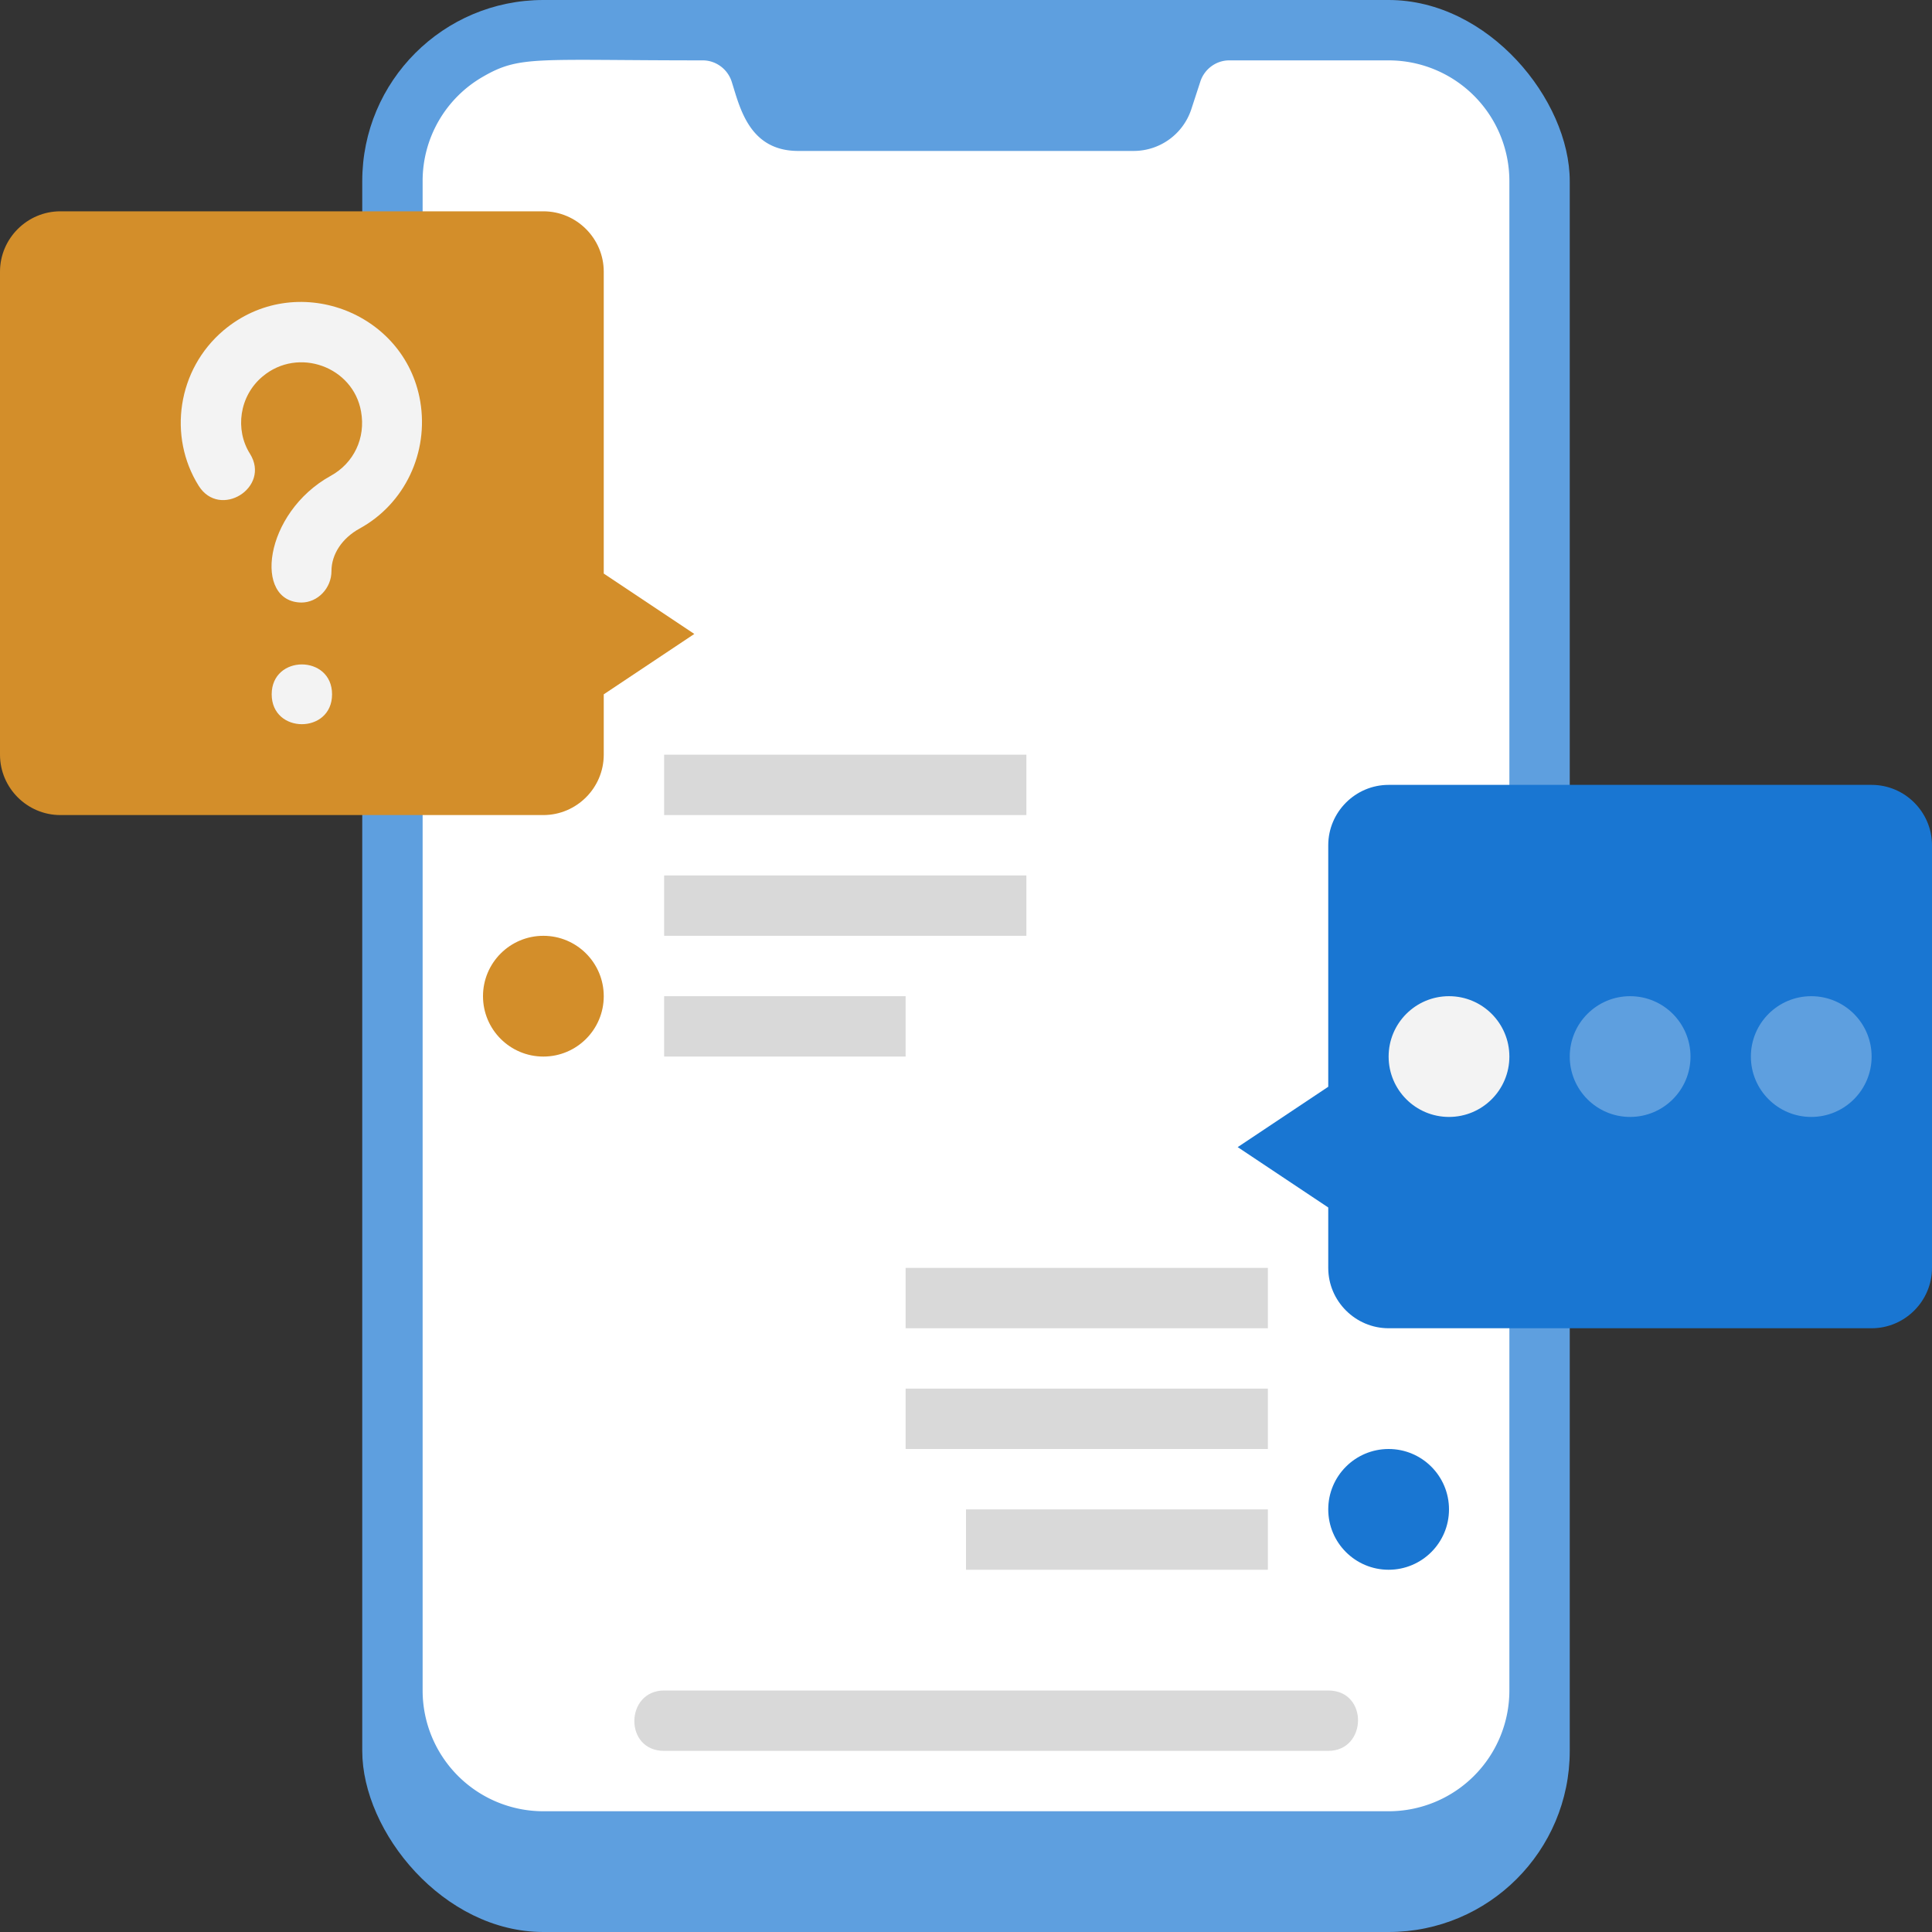 <svg xmlns="http://www.w3.org/2000/svg" viewBox="0 0 64 64" xmlns:v="https://vecta.io/nano"><rect x="0" y="0" width="64" height="64" fill="#333333" stroke="none"/><rect x="12" width="40" height="64" rx="6" fill="#5e9fdf"/><path d="M50 6v50a4 4 0 0 1-4 4H18a4 4 0 0 1-4-4V6a3.98 3.98 0 0 1 2-3.46c1.23-.71 1.73-.54 7.28-.54.43 0 .81.28.95.68.27.83.56 2.32 2.21 2.32h11.12a2.01 2.01 0 0 0 1.9-1.37l.31-.95c.14-.4.52-.68.95-.68H46a4 4 0 0 1 4 4z" fill="#fff"/><path d="M44,58H22c-1.34,0-1.29-2,0-2h22c1.34,0,1.29,2,0,2Z" fill="#d9d9d9"/><path d="M23 21l-3 2v2c0 1.1-.9 2-2 2H2c-1.1 0-2-.9-2-2V9c0-1.1.9-2 2-2h16c1.1 0 2 .9 2 2v10l3 2z" fill="#d38e2a"/><path d="M10 19.96c-1.62 0-1.27-2.97.96-4.2.76-.42 1.16-1.25 1-2.13-.26-1.48-2.08-2.15-3.26-1.16-.78.65-.92 1.77-.42 2.56.7 1.12-1 2.18-1.7 1.06-1.02-1.63-.71-3.85.83-5.15 2.37-1.99 6-.63 6.51 2.35.29 1.7-.51 3.4-2.01 4.22-.58.32-.93.85-.93 1.41s-.45 1.04-1 1.04zM11 23c0-1.32-2-1.32-2 0s2 1.32 2 0z" fill="#f3f3f3"/><path d="M41 38l3 2v2c0 1.1.9 2 2 2h16c1.1 0 2-.9 2-2V28c0-1.1-.9-2-2-2H46c-1.1 0-2 .9-2 2v8l-3 2z" fill="#1976d2"/><g fill="#5e9fdf"><circle cx="60" cy="35" r="2"/><circle cx="54" cy="35" r="2"/></g><circle cx="48" cy="35" r="2" fill="#f3f3f3"/><path d="M22 25h12v2H22zm0 4h12v2H22zm0 4h8v2h-8zm8 9h12v2H30zm0 4h12v2H30zm2 4h10v2H32z" fill="#d9d9d9"/><circle cx="46" cy="50" r="2" fill="#1976d2"/><circle cx="18" cy="33" r="2" fill="#d38e2a"/></svg>